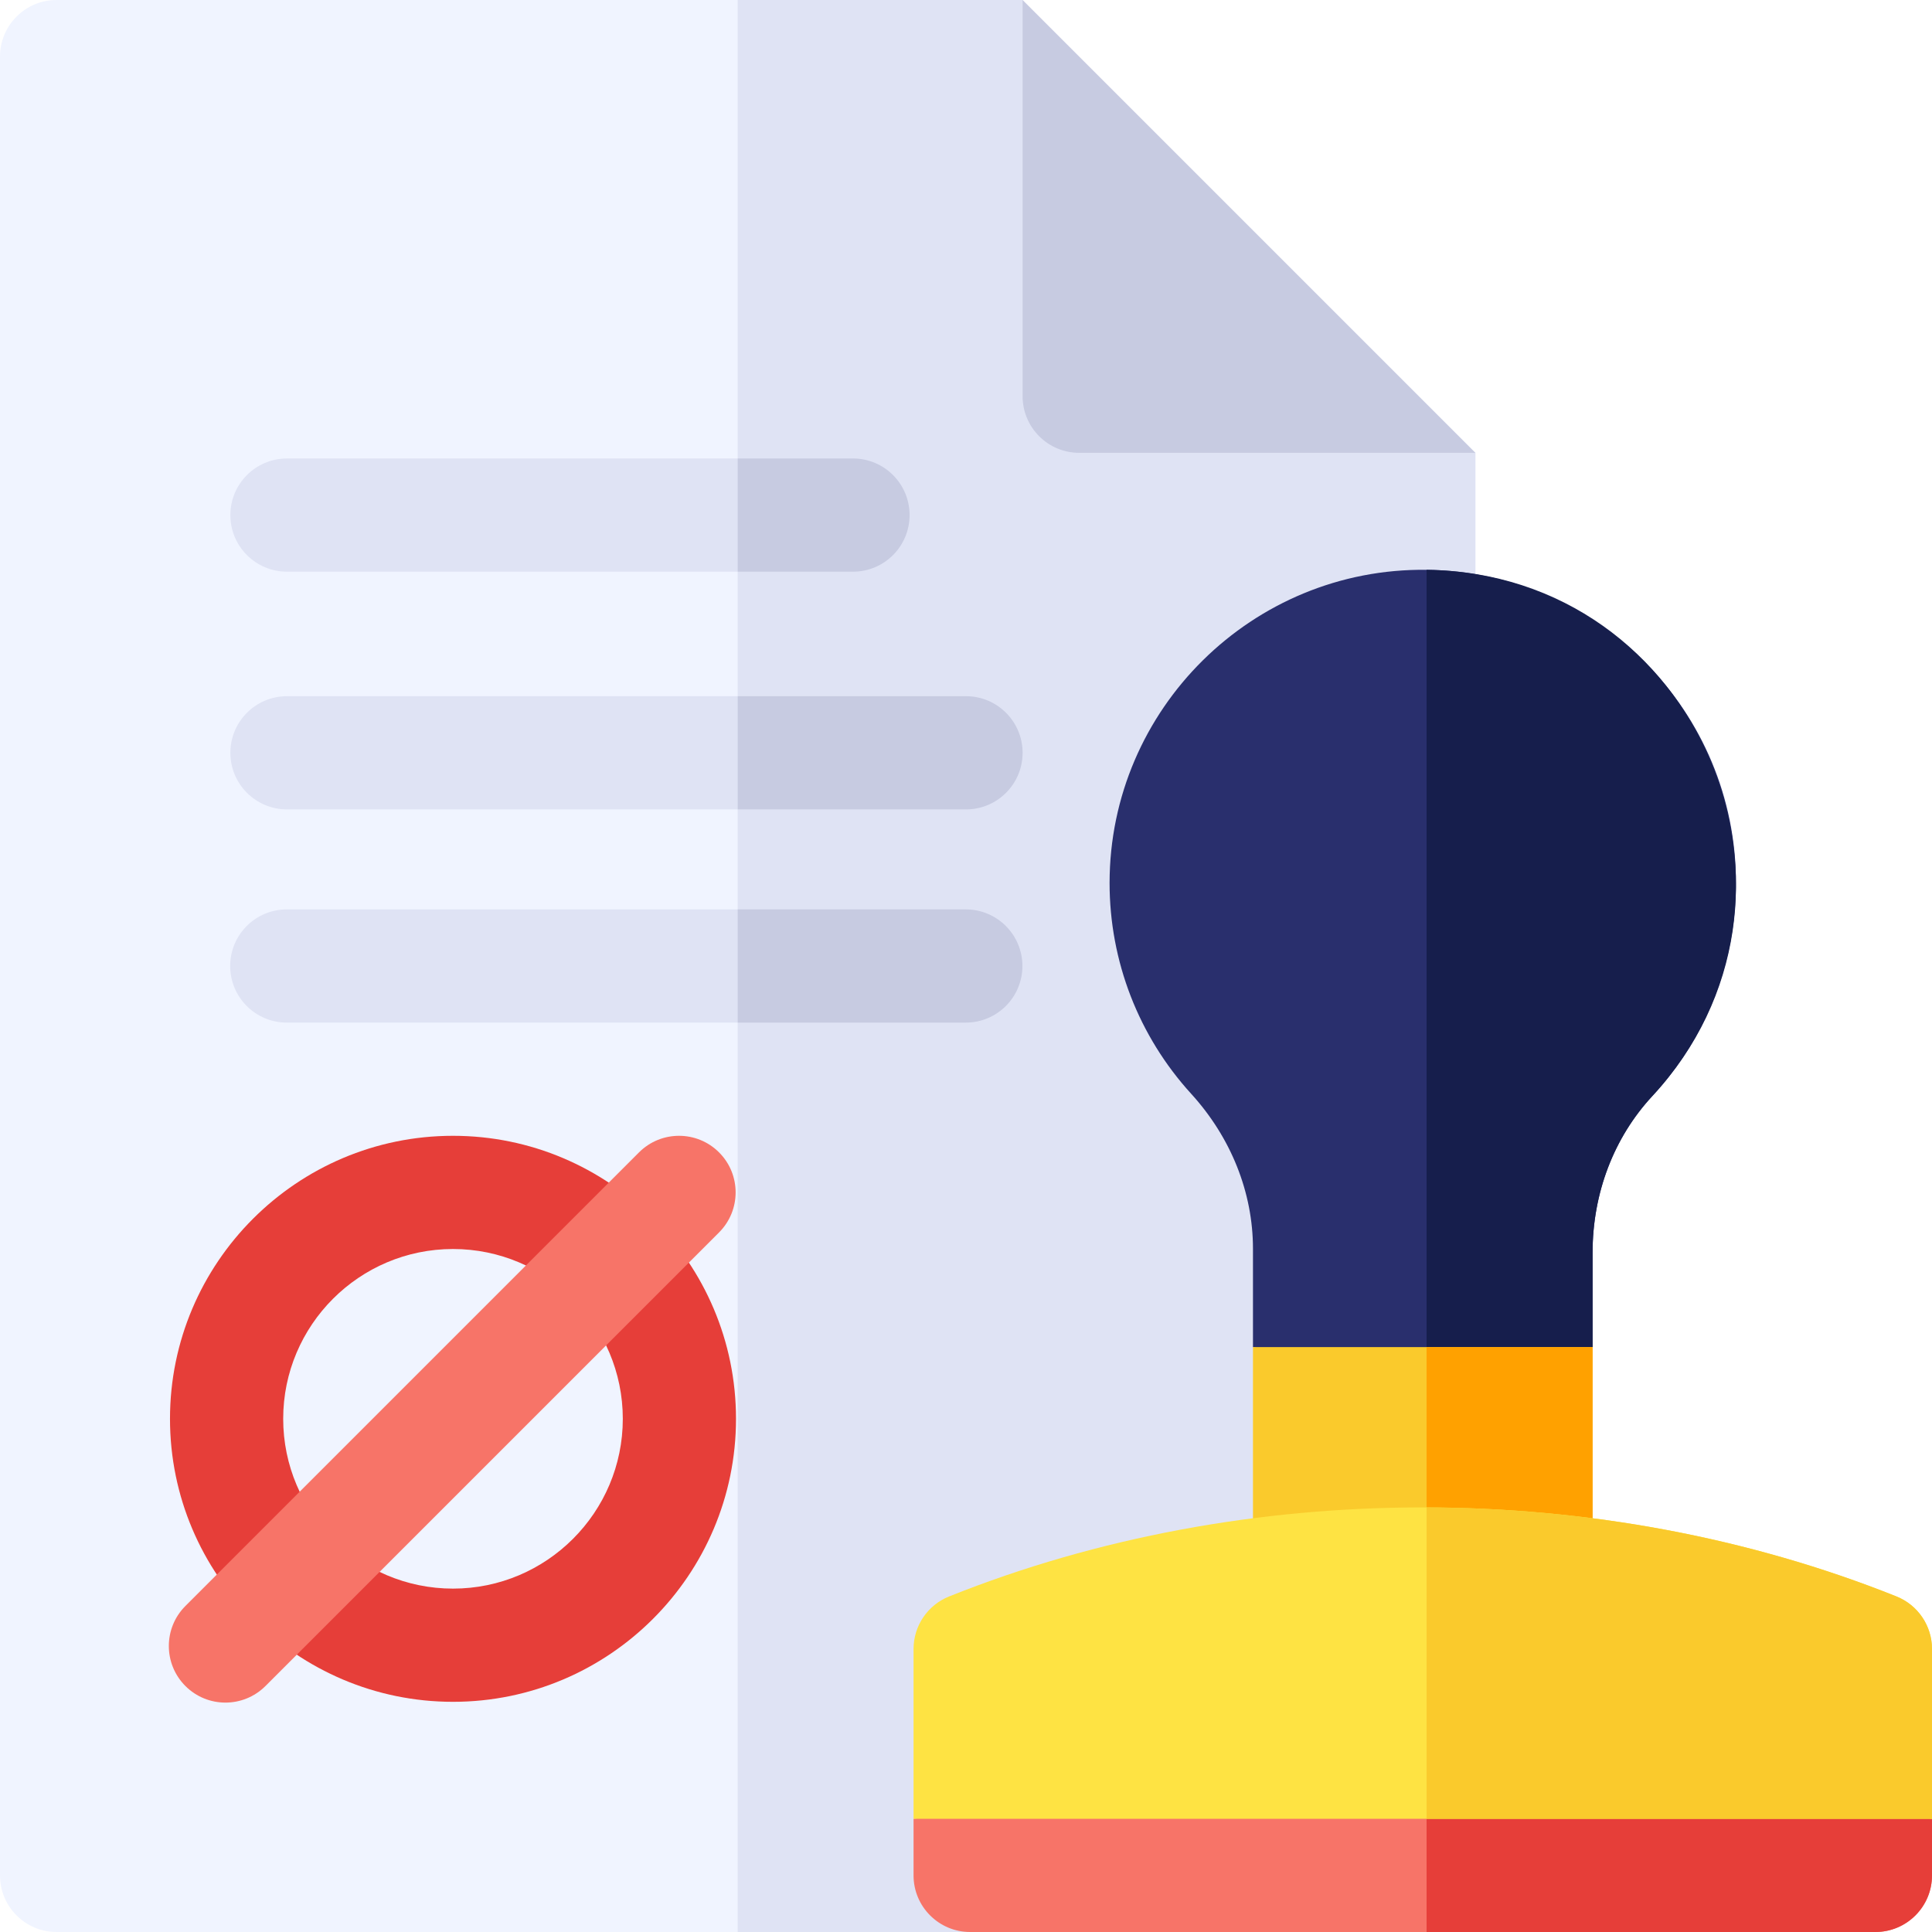 <!--suppress ALL -->
<svg id="Capa_1" enable-background="new 0 0 512 512" height="512" viewBox="0 0 512 512" width="512" xmlns="http://www.w3.org/2000/svg"><g><path d="m271 0h-256c-8.284 0-15 6.716-15 15v482c0 8.284 6.716 15 15 15h361c8.284 0 15-6.716 15-15v-377l-73.749-41.606z" fill="#f0f4ff"/><path d="m391 120v377c0 8.28-6.72 15-15 15h-180.5v-512h75.5l46.25 78.39z" fill="#dfe3f4"/><path d="m271 0v105c0 8.284 6.716 15 15 15h105z" fill="#c7cbe1"/><path d="m120.05 451c-41.355 0-75-33.645-75-75s33.645-75 75-75 75 33.645 75 75-33.645 75-75 75zm0-120c-24.813 0-45 20.187-45 45s20.187 45 45 45 45-20.187 45-45-20.187-45-45-45z" fill="#e63e39"/><path d="m49.136 446.814c-5.858-5.858-5.858-15.355 0-21.213l120.208-120.208c5.857-5.857 15.355-5.858 21.213 0s5.858 15.355 0 21.213l-120.208 120.208c-5.858 5.857-15.356 5.858-21.213 0z" fill="#f77468"/><path d="m226.05 151.502h-150c-8.284 0-15-6.716-15-15s6.716-15 15-15h150c8.284 0 15 6.716 15 15s-6.716 15-15 15z" fill="#dfe3f4"/><path d="m241.05 136.5c0 8.29-6.72 15-15 15h-30.55v-30h30.55c8.28 0 15 6.72 15 15z" fill="#c7cbe1"/><path d="m256 214.5h-179.95c-8.284 0-15-6.716-15-15s6.716-15 15-15h179.95c8.284 0 15 6.716 15 15s-6.716 15-15 15z" fill="#dfe3f4"/><path d="m271 199.5c0 8.28-6.72 15-15 15h-60.5v-30h60.5c8.28 0 15 6.72 15 15z" fill="#c7cbe1"/><path d="m255.95 271h-179.95c-8.284 0-15-6.716-15-15s6.716-15 15-15h179.95c8.284 0 15 6.716 15 15s-6.716 15-15 15z" fill="#dfe3f4"/><path d="m270.95 256c0 8.28-6.72 15-15 15h-60.45v-30h60.45c8.28 0 15 6.72 15 15z" fill="#c7cbe1"/><path d="m437.908 290.435c14.278-15.395 22.142-35.436 22.142-56.43 0-45.424-36.482-82.448-81.991-82.999-46.11-.559-84.009 36.877-84.009 82.999 0 20.725 7.687 40.572 21.642 55.881 10.549 11.579 16.358 26.157 16.358 41.049v26.065l45 9.436 45-9.436v-25.035c0-15.768 5.63-30.515 15.858-41.53z" fill="#292f6d"/><path d="m437.91 290.44c-10.23 11.01-15.86 25.76-15.86 41.52v25.04l-43.99 9.23v-215.22c72.339.857 108.262 87.221 59.85 139.43z" fill="#161e4c"/><path d="m422.05 357v50.42c-29.314-3.849-59.621-3.989-90 0v-50.42z" fill="#faca2c"/><path d="m422.05 357v50.42c-14.46-1.9-29.16-2.9-43.99-2.94v-47.48z" fill="#ffa100"/><path d="m242.1 482v15c0 8.284 6.716 15 15 15h239.9c8.284 0 15-6.716 15-15v-15l-134.95-15.462z" fill="#f77468"/><path d="m512 482v15c0 8.28-6.72 15-15 15h-118.94v-45.34z" fill="#e63e39"/><path d="m512 437c0-6.132-3.732-11.647-9.426-13.926-78.6-31.461-172.449-31.461-251.049 0-5.693 2.279-9.426 7.793-9.426 13.926v45h269.901z" fill="#fee343"/><path d="m512 437v45h-133.94v-82.51c42.529.087 85.45 7.944 124.51 23.58 5.7 2.28 9.43 7.8 9.43 13.93z" fill="#faca2c"/></g></svg>
